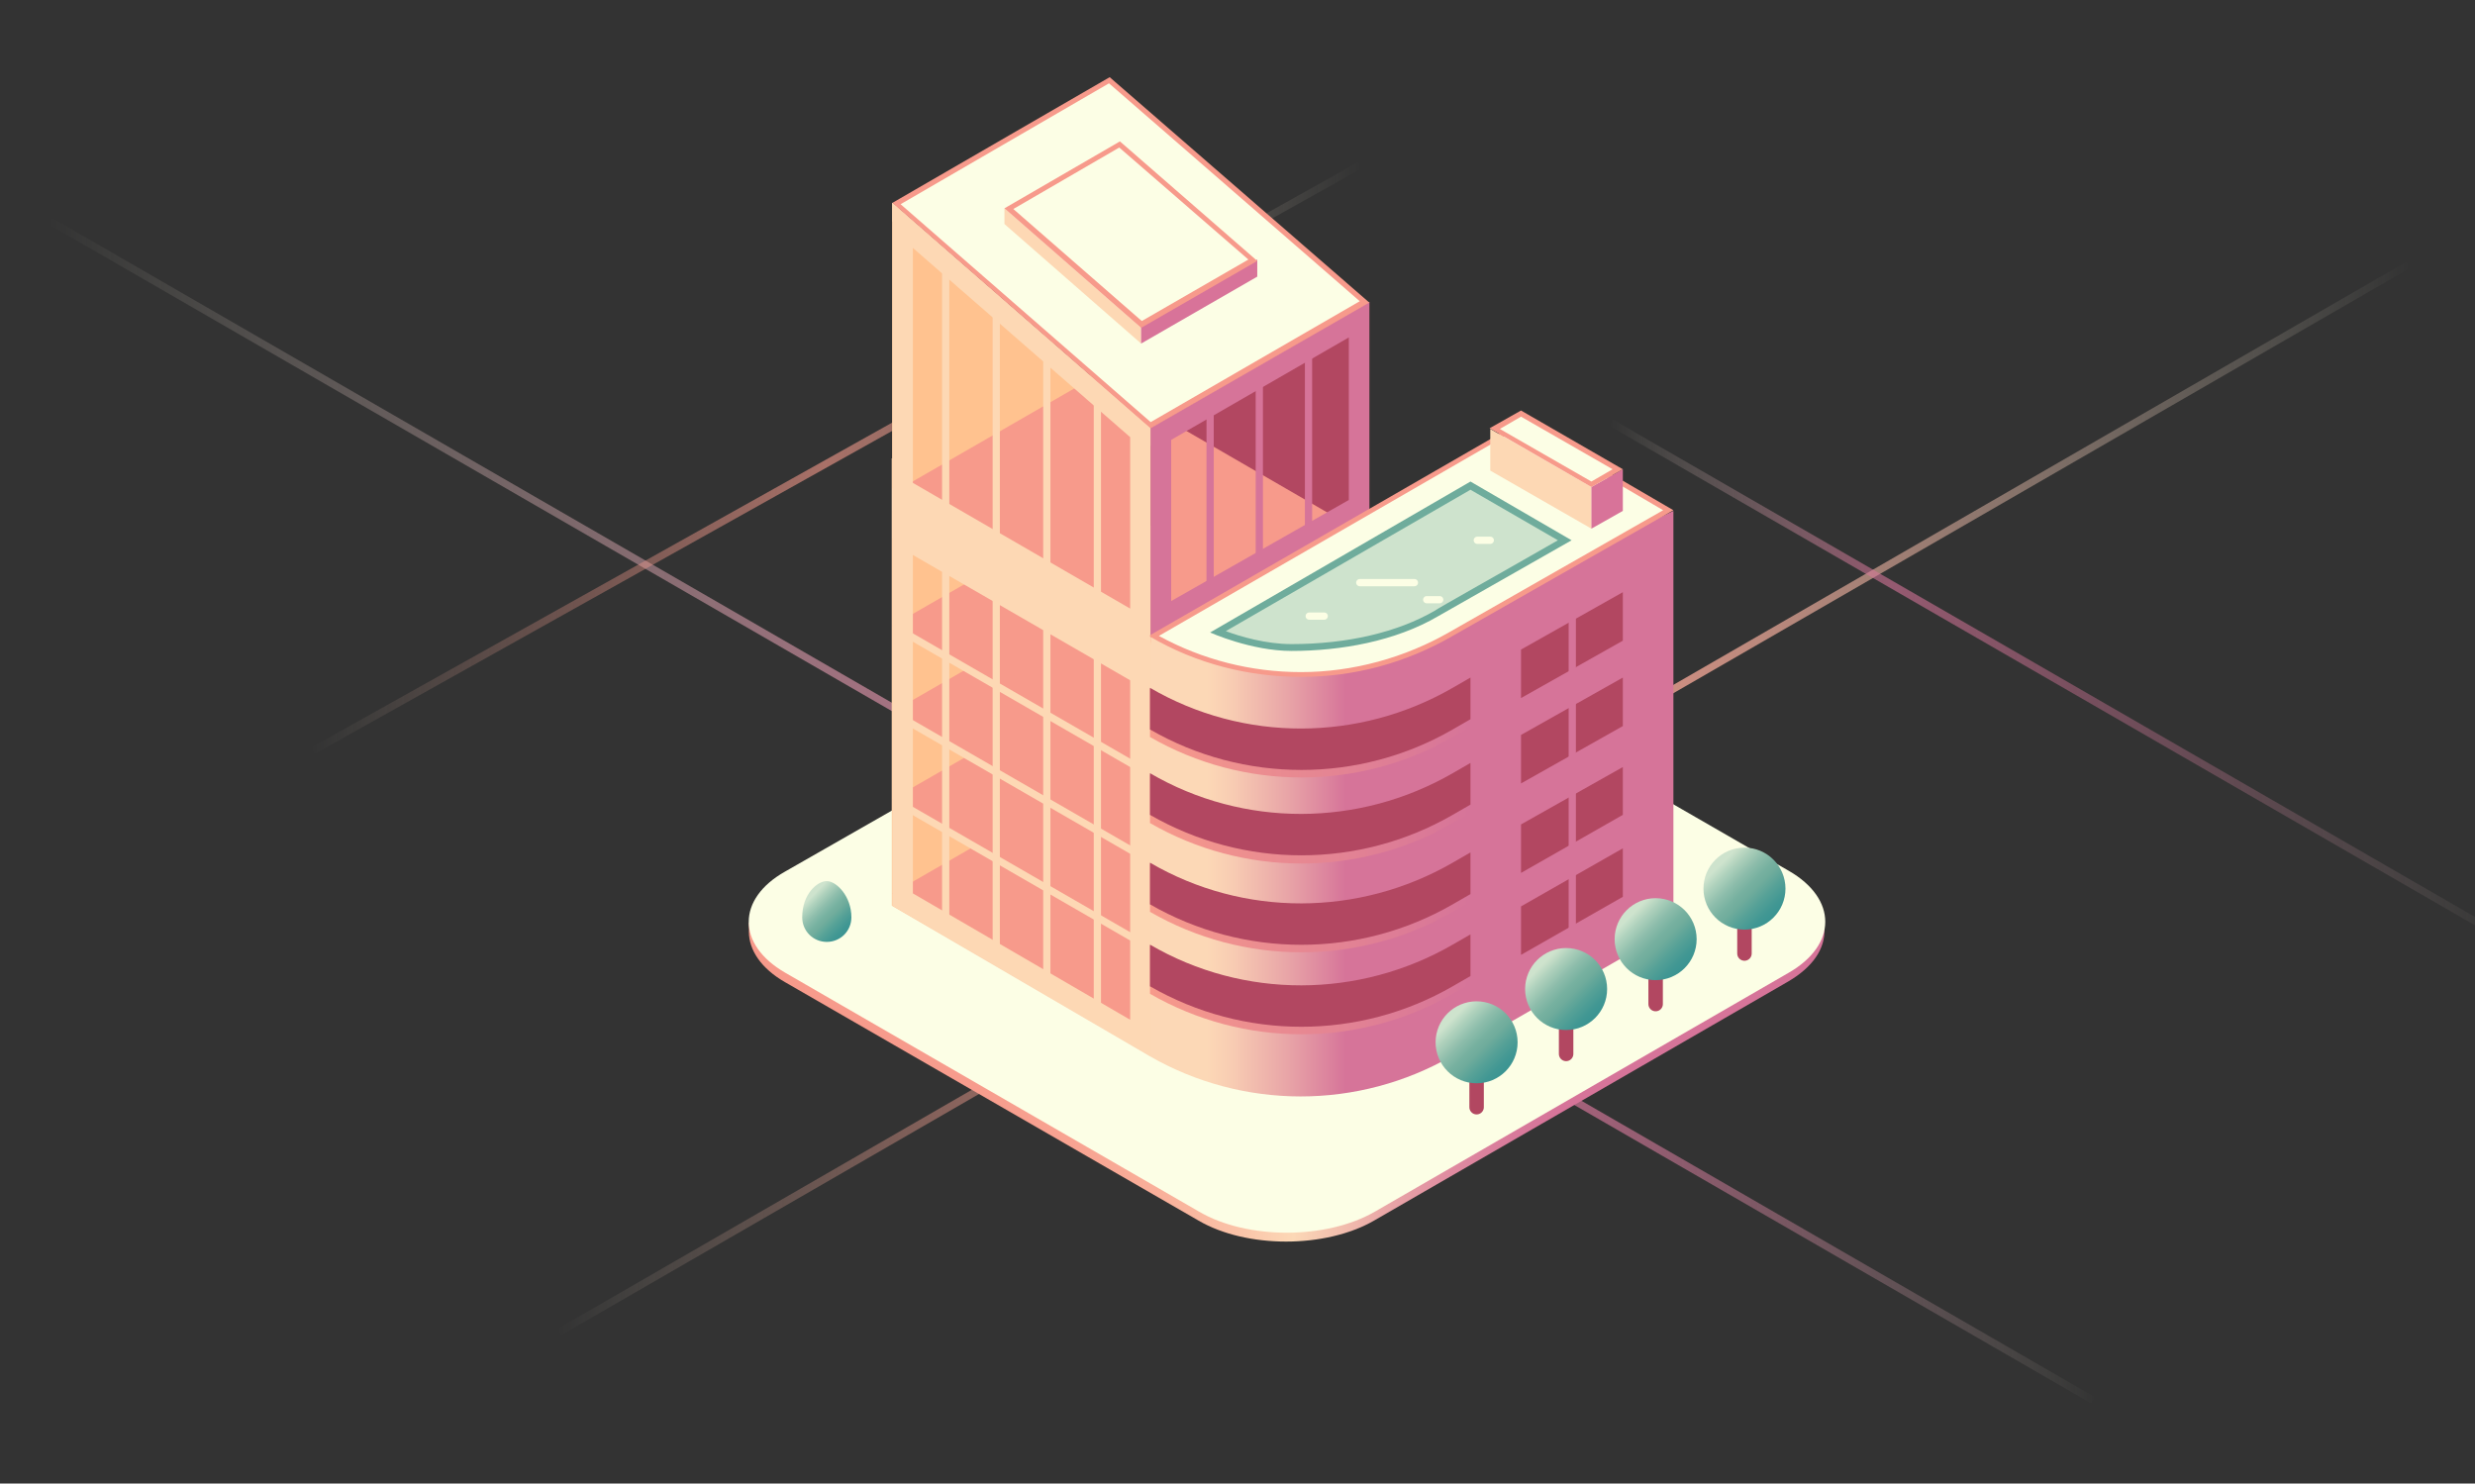 <svg width="342" height="205" viewBox="0 0 342 205" fill="none" xmlns="http://www.w3.org/2000/svg">
<rect x="0" y="0" width="342" height="205" fill="#333333" stroke="none"/>
<path d="M332.734 36.621L77.329 184.047" stroke="url(#paint0_linear)" stroke-miterlimit="10"/>
<path d="M6.987 30.58L289.207 193.485" stroke="url(#paint1_linear)" stroke-miterlimit="10"/>
<path d="M187.895 22.841L43.244 103.727" stroke="url(#paint2_linear)" stroke-miterlimit="10"/>
<path d="M222.641 58.423L347.463 130.437" stroke="url(#paint3_linear)" stroke-miterlimit="10"/>
<path d="M108.488 135.723C105.183 133.835 103.483 131.287 103.483 128.738C103.483 126.19 103.483 127.511 103.483 127.511L165.989 88.814C172.693 84.945 183.646 85.039 190.349 88.814L252.1 126.756C252.1 126.756 252.1 126.001 252.1 128.455C252.194 131.098 250.495 133.646 247.095 135.628L189.877 168.662C183.173 172.532 172.221 172.532 165.611 168.662L108.488 135.723Z" fill="url(#paint4_linear)"/>
<path d="M108.488 134.402C101.784 130.532 101.784 124.208 108.488 120.433L165.989 87.588C172.693 83.718 183.646 83.812 190.349 87.588L247.19 120.339C253.894 124.208 253.894 130.532 247.19 134.402L189.972 167.436C183.268 171.305 172.315 171.305 165.706 167.436L108.488 134.402Z" fill="#FCFEE5"/>
<path d="M231.234 70.599L202.719 84.19V84.001L123.218 63.331V125.152L158.814 145.916C171.749 153.373 187.706 153.373 200.642 145.916L202.719 144.689L231.234 128.267V70.599Z" fill="url(#paint5_linear)"/>
<path d="M155.886 86.077L133.792 73.43" stroke="url(#paint6_linear)" stroke-miterlimit="10" stroke-linecap="round"/>
<path d="M156.169 93.251L133.792 80.32" stroke="url(#paint7_linear)" stroke-miterlimit="10" stroke-linecap="round"/>
<path d="M156.358 100.33L133.792 87.305" stroke="url(#paint8_linear)" stroke-miterlimit="10" stroke-linecap="round"/>
<path d="M156.641 107.503L133.792 94.289" stroke="url(#paint9_linear)" stroke-miterlimit="10" stroke-linecap="round"/>
<path d="M156.925 114.676L133.792 101.273" stroke="url(#paint10_linear)" stroke-miterlimit="10" stroke-linecap="round"/>
<path d="M157.208 121.755L133.792 108.258" stroke="url(#paint11_linear)" stroke-miterlimit="10" stroke-linecap="round"/>
<path d="M154.942 127.418L133.792 115.242" stroke="url(#paint12_linear)" stroke-miterlimit="10" stroke-linecap="round"/>
<path d="M123.312 28.032L159.002 59.179V89.098L123.312 68.9V28.032Z" fill="#FDD8B4"/>
<path d="M123.312 28.032L159.002 59.179V89.098L123.312 67.484V28.032Z" fill="#FFC28F"/>
<path d="M123.312 70.599L157.303 88.909V144.689L123.312 125.152V70.599Z" fill="#FFC28F"/>
<path d="M189.216 41.717L159.002 59.178V88.059L189.216 70.787V41.717Z" fill="#B24761"/>
<path d="M161.835 58.329L159.475 59.556V87.777L186.29 72.487L161.835 58.329Z" fill="#F79A8B"/>
<path d="M167.217 55.875V82.208" stroke="#D67499" stroke-miterlimit="10"/>
<path d="M174.015 51.25V79.093" stroke="#D67499" stroke-miterlimit="10"/>
<path d="M180.813 46.72V74.468" stroke="#D67499" stroke-miterlimit="10"/>
<path d="M159.002 88.72L123.312 68.144L151.354 52.005L159.002 58.8V88.72Z" fill="#F79A8B"/>
<path d="M157.963 106.464L123.312 86.455L136.436 78.904L157.775 93.251L157.963 106.464Z" fill="#F79A8B"/>
<path d="M157.963 118.451L123.312 98.347L136.436 90.797L157.775 105.143L157.963 118.451Z" fill="#F79A8B"/>
<path d="M157.963 130.438L123.312 110.429L136.436 102.878L157.775 117.224L157.963 130.438Z" fill="#F79A8B"/>
<path d="M157.963 143.462L123.312 123.453L136.436 115.902L157.775 130.249L157.963 143.462Z" fill="#F79A8B"/>
<path d="M123.784 110.711L158.153 130.531" stroke="#FDD8B4" stroke-miterlimit="10"/>
<path d="M123.784 98.725L158.153 118.545" stroke="#FDD8B4" stroke-miterlimit="10"/>
<path d="M123.784 86.738L158.153 106.559" stroke="#FDD8B4" stroke-miterlimit="10"/>
<path d="M123.784 74.751L158.153 94.571" stroke="#FDD8B4" stroke-miterlimit="10"/>
<path d="M130.677 34.922V128.833" stroke="#FDD8B4" stroke-miterlimit="10"/>
<path d="M137.663 41.057V133.08" stroke="#FDD8B4" stroke-miterlimit="10"/>
<path d="M144.65 47.191V136.667" stroke="#FDD8B4" stroke-miterlimit="10"/>
<path d="M151.638 139.876V53.421" stroke="#FDD8B4" stroke-miterlimit="10"/>
<path d="M123.312 74.374L159.002 94.95V88.06L123.312 67.484V74.374Z" fill="#FDD8B4"/>
<path d="M123.312 30.581L159.002 61.633V59.179L123.312 28.032V30.581Z" fill="#FDD8B4"/>
<path d="M126.144 34.261L156.169 60.406V84.096L126.144 66.729V34.261ZM123.312 28.032V68.523L159.002 89.098V59.179L123.312 28.032Z" fill="#FDD8B4"/>
<path d="M126.144 75.318L156.169 91.74V140.914L126.144 123.453V75.318ZM123.312 70.599V125.152L159.002 145.916V90.041L123.312 70.599Z" fill="#FDD8B4"/>
<path d="M186.384 46.625V69.088L161.835 83.057V60.782L186.384 46.625ZM189.216 41.717L159.002 59.083V87.965L189.216 70.692V41.717Z" fill="#D67499"/>
<path d="M179.775 93.251C172.694 93.251 165.613 91.363 159.381 87.871L210.179 58.612L230.479 70.599L200.453 87.682C194.222 91.269 187.046 93.251 179.775 93.251Z" fill="#FCFEE5"/>
<path d="M210.178 58.989L229.817 70.504L200.358 87.304C194.127 90.891 186.951 92.873 179.775 92.873C172.882 92.873 166.179 91.174 160.136 87.871L210.178 58.989ZM210.178 58.234L158.908 87.776V87.965C165.329 91.74 172.599 93.534 179.775 93.534C187.045 93.534 194.221 91.646 200.736 87.871L231.234 70.504L210.178 58.234Z" fill="#F79A8B"/>
<path d="M178.548 89.475C174.393 89.475 170.145 88.059 168.351 87.304L203.286 67.106L216.316 74.657C212.917 76.545 198.565 84.756 198.565 84.756C193.277 87.776 186.196 89.475 178.548 89.475Z" fill="#CEE3CD"/>
<path d="M203.191 67.673L215.276 74.657C208.384 78.621 198.281 84.284 198.281 84.378C193.088 87.399 186.101 89.003 178.453 89.003C174.959 89.003 171.371 87.965 169.388 87.21L203.191 67.673ZM203.191 66.54L167.217 87.399C167.217 87.399 172.882 89.947 178.453 89.947C185.251 89.947 192.804 88.626 198.753 85.133L217.165 74.657L203.191 66.54Z" fill="#6FAC9C"/>
<path d="M180.908 85.134H182.986" stroke="#FCFEE5" stroke-miterlimit="10" stroke-linecap="round"/>
<path d="M187.895 80.509H195.448" stroke="#FCFEE5" stroke-miterlimit="10" stroke-linecap="round"/>
<path d="M197.147 82.868H198.942" stroke="#FCFEE5" stroke-miterlimit="10" stroke-linecap="round"/>
<path d="M204.135 74.657H205.93" stroke="#FCFEE5" stroke-miterlimit="10" stroke-linecap="round"/>
<path d="M205.929 65.03V59.273L219.903 67.295V73.052L205.929 65.03Z" fill="#FDD8B4"/>
<path d="M219.903 67.295L224.247 64.841V70.598L219.903 73.052V67.295Z" fill="#D87399"/>
<path d="M206.59 59.273L210.178 57.196L223.491 64.841L219.903 66.918L206.59 59.273Z" fill="#FCFEE5"/>
<path d="M210.177 57.574L222.829 64.842L219.902 66.54L207.25 59.273L210.177 57.574ZM210.177 56.725L205.834 59.179L219.902 67.296L224.246 64.842L210.177 56.725Z" fill="#F79A8B"/>
<path d="M210.178 96.459L224.246 88.531V81.83L210.178 89.758V96.459Z" fill="#B24761"/>
<path d="M203.191 93.722L200.736 95.137C187.801 102.594 171.844 102.688 158.908 95.137V101.839C171.844 109.295 187.801 109.295 200.736 101.839L203.191 100.423V93.722Z" fill="url(#paint13_linear)"/>
<path d="M203.191 93.628L200.736 95.044C187.801 102.5 171.844 102.594 158.908 95.044V100.801C171.844 108.257 187.801 108.257 200.736 100.801L203.191 99.385V93.628Z" fill="#B24761"/>
<path d="M210.178 108.257L224.246 100.329V93.628L210.178 101.556V108.257Z" fill="#B24761"/>
<path d="M203.191 105.614L200.736 107.03C187.801 114.486 171.844 114.581 158.908 107.03V113.731C171.844 121.187 187.801 121.187 200.736 113.731L203.191 112.315V105.614Z" fill="url(#paint14_linear)"/>
<path d="M203.191 105.426L200.736 106.842C187.801 114.298 171.844 114.392 158.908 106.842V112.599C171.844 120.055 187.801 120.055 200.736 112.599L203.191 111.183V105.426Z" fill="#B24761"/>
<path d="M210.178 120.622L224.246 112.599V105.992L210.178 113.92V120.622Z" fill="#B24761"/>
<path d="M203.191 117.884L200.736 119.3C187.801 126.756 171.844 126.85 158.908 119.3V126.001C171.844 133.457 187.801 133.457 200.736 126.001L203.191 124.585V117.884Z" fill="url(#paint15_linear)"/>
<path d="M203.191 117.79L200.736 119.206C187.801 126.662 171.844 126.756 158.908 119.206V124.963C171.844 132.419 187.801 132.419 200.736 124.963L203.191 123.547V117.79Z" fill="#B24761"/>
<path d="M210.178 131.947L224.246 123.925V117.224L210.178 125.246V131.947Z" fill="#B24761"/>
<path d="M203.191 129.21L200.736 130.626C187.801 138.082 171.844 138.176 158.908 130.626V137.327C171.844 144.783 187.801 144.783 200.736 137.327L203.191 135.911V129.21Z" fill="url(#paint16_linear)"/>
<path d="M203.191 129.116L200.736 130.532C187.801 137.988 171.844 138.083 158.908 130.532V136.289C171.844 143.746 187.801 143.746 200.736 136.289L203.191 134.874V129.116Z" fill="#B24761"/>
<path d="M217.259 82.868V131.664" stroke="#D67499" stroke-miterlimit="10"/>
<path d="M216.409 135.439V145.633" stroke="#B24761" stroke-width="2" stroke-miterlimit="10" stroke-linecap="round"/>
<path d="M216.409 142.33C219.538 142.33 222.074 139.794 222.074 136.667C222.074 133.539 219.538 131.004 216.409 131.004C213.281 131.004 210.744 133.539 210.744 136.667C210.744 139.794 213.281 142.33 216.409 142.33Z" fill="url(#paint17_linear)"/>
<path d="M204.04 142.801V152.994" stroke="#B24761" stroke-width="2" stroke-miterlimit="10" stroke-linecap="round"/>
<path d="M204.04 149.691C207.169 149.691 209.705 147.156 209.705 144.028C209.705 140.901 207.169 138.365 204.04 138.365C200.911 138.365 198.375 140.901 198.375 144.028C198.375 147.156 200.911 149.691 204.04 149.691Z" fill="url(#paint18_linear)"/>
<path d="M241.053 121.565V131.759" stroke="#B24761" stroke-width="2" stroke-miterlimit="10" stroke-linecap="round"/>
<path d="M241.053 128.456C244.182 128.456 246.718 125.92 246.718 122.793C246.718 119.665 244.182 117.13 241.053 117.13C237.924 117.13 235.388 119.665 235.388 122.793C235.388 125.92 237.924 128.456 241.053 128.456Z" fill="url(#paint19_linear)"/>
<path d="M228.778 128.549V138.742" stroke="#B24761" stroke-width="2" stroke-miterlimit="10" stroke-linecap="round"/>
<path d="M228.778 135.439C231.907 135.439 234.444 132.904 234.444 129.776C234.444 126.649 231.907 124.113 228.778 124.113C225.65 124.113 223.113 126.649 223.113 129.776C223.113 132.904 225.65 135.439 228.778 135.439Z" fill="url(#paint20_linear)"/>
<path d="M123.878 28.126L153.337 11.137L188.555 41.717L159.002 58.706L123.878 28.126Z" fill="#FCFEE5"/>
<path d="M153.242 11.514L187.894 41.623L159.002 58.328L124.445 28.22L153.242 11.514ZM153.337 10.665L123.312 28.032L159.002 59.178L189.216 41.811L153.337 10.665Z" fill="#F79A8B"/>
<path d="M157.681 47.475L138.797 30.958V28.787L157.681 45.304V47.475Z" fill="#FDD8B4"/>
<path d="M157.681 47.474V45.02L173.732 35.865V38.225L157.681 47.474Z" fill="#D87399"/>
<path d="M139.363 28.786L154.659 20.009L173.071 35.959L157.681 44.831L139.363 28.786Z" fill="#FCFEE5"/>
<path d="M154.659 20.387L172.505 35.865L157.775 44.36L140.024 28.881L154.659 20.387ZM154.754 19.537L138.797 28.787L157.681 45.304L173.732 36.054L154.754 19.537Z" fill="#F79A8B"/>
<path d="M117.647 126.756C117.647 128.644 116.136 130.154 114.248 130.154C112.359 130.154 110.849 128.644 110.849 126.756C110.849 123.547 112.926 121.754 114.248 121.754C115.57 121.754 117.647 123.83 117.647 126.756Z" fill="url(#paint21_linear)"/>
<defs>
<linearGradient id="paint0_linear" x1="77.071" y1="110.377" x2="332.955" y2="110.377" gradientUnits="userSpaceOnUse">
<stop stop-color="#FCFEE5" stop-opacity="0"/>
<stop offset="0.015" stop-color="#FBF0D9" stop-opacity="0.03"/>
<stop offset="0.049" stop-color="#FAD6C1" stop-opacity="0.1"/>
<stop offset="0.089" stop-color="#F9C0AD" stop-opacity="0.181"/>
<stop offset="0.136" stop-color="#F8AF9E" stop-opacity="0.275"/>
<stop offset="0.193" stop-color="#F7A393" stop-opacity="0.392"/>
<stop offset="0.273" stop-color="#F79C8D" stop-opacity="0.555"/>
<stop offset="0.492" stop-color="#F79A8B"/>
<stop offset="0.578" stop-color="#F7A393" stop-opacity="0.83"/>
<stop offset="0.72" stop-color="#F9BCA9" stop-opacity="0.552"/>
<stop offset="0.898" stop-color="#FBE4CE" stop-opacity="0.201"/>
<stop offset="1" stop-color="#FCFEE5" stop-opacity="0"/>
</linearGradient>
<linearGradient id="paint1_linear" x1="6.706" y1="112.042" x2="289.433" y2="112.042" gradientUnits="userSpaceOnUse">
<stop stop-color="#FCFEE5" stop-opacity="0"/>
<stop offset="0.085" stop-color="#F5E4D7" stop-opacity="0.136"/>
<stop offset="0.261" stop-color="#E8B4BC" stop-opacity="0.417"/>
<stop offset="0.417" stop-color="#DE91A9" stop-opacity="0.665"/>
<stop offset="0.543" stop-color="#D87C9D" stop-opacity="0.868"/>
<stop offset="0.626" stop-color="#D67499"/>
<stop offset="0.74" stop-color="#D7769A" stop-opacity="0.697"/>
<stop offset="0.801" stop-color="#D97E9F" stop-opacity="0.532"/>
<stop offset="0.85" stop-color="#DD8CA6" stop-opacity="0.401"/>
<stop offset="0.892" stop-color="#E29FB1" stop-opacity="0.288"/>
<stop offset="0.931" stop-color="#E9B8BF" stop-opacity="0.186"/>
<stop offset="0.965" stop-color="#F1D7CF" stop-opacity="0.093"/>
<stop offset="0.998" stop-color="#FBFBE3" stop-opacity="0.01"/>
<stop offset="1" stop-color="#FCFEE5" stop-opacity="0"/>
</linearGradient>
<linearGradient id="paint2_linear" x1="188.133" y1="63.276" x2="43.009" y2="63.276" gradientUnits="userSpaceOnUse">
<stop stop-color="#FCFEE5" stop-opacity="0"/>
<stop offset="0.102" stop-color="#FBE4CE" stop-opacity="0.12"/>
<stop offset="0.28" stop-color="#F9BCA9" stop-opacity="0.331"/>
<stop offset="0.422" stop-color="#F7A393" stop-opacity="0.498"/>
<stop offset="0.508" stop-color="#F79A8B" stop-opacity="0.6"/>
<stop offset="0.727" stop-color="#F79C8D" stop-opacity="0.333"/>
<stop offset="0.807" stop-color="#F7A393" stop-opacity="0.235"/>
<stop offset="0.865" stop-color="#F8AF9E" stop-opacity="0.165"/>
<stop offset="0.911" stop-color="#F9C0AD" stop-opacity="0.109"/>
<stop offset="0.951" stop-color="#FAD6C1" stop-opacity="0.06"/>
<stop offset="0.985" stop-color="#FBF0D9" stop-opacity="0.018"/>
<stop offset="1" stop-color="#FCFEE5" stop-opacity="0"/>
</linearGradient>
<linearGradient id="paint3_linear" x1="222.428" y1="94.461" x2="347.695" y2="94.461" gradientUnits="userSpaceOnUse">
<stop stop-color="#FCFEE5" stop-opacity="0"/>
<stop offset="0.043" stop-color="#F5E4D7" stop-opacity="0.082"/>
<stop offset="0.13" stop-color="#E8B4BC" stop-opacity="0.25"/>
<stop offset="0.207" stop-color="#DE91A9" stop-opacity="0.399"/>
<stop offset="0.271" stop-color="#D87C9D" stop-opacity="0.521"/>
<stop offset="0.312" stop-color="#D67499" stop-opacity="0.6"/>
<stop offset="0.52" stop-color="#D7769A" stop-opacity="0.418"/>
<stop offset="0.633" stop-color="#D97E9F" stop-opacity="0.32"/>
<stop offset="0.724" stop-color="#DD8CA6" stop-opacity="0.241"/>
<stop offset="0.802" stop-color="#E29FB1" stop-opacity="0.173"/>
<stop offset="0.872" stop-color="#E9B8BF" stop-opacity="0.112"/>
<stop offset="0.936" stop-color="#F1D7CF" stop-opacity="0.056"/>
<stop offset="0.995" stop-color="#FBFBE3" stop-opacity="0.01"/>
<stop offset="1" stop-color="#FCFEE5" stop-opacity="0"/>
</linearGradient>
<linearGradient id="paint4_linear" x1="103.523" y1="128.818" x2="252.194" y2="128.818" gradientUnits="userSpaceOnUse">
<stop stop-color="#F79A8B"/>
<stop offset="0.208" stop-color="#F79C8D"/>
<stop offset="0.309" stop-color="#F8A492"/>
<stop offset="0.388" stop-color="#F9B19B"/>
<stop offset="0.454" stop-color="#FAC3A8"/>
<stop offset="0.506" stop-color="#FCD8B6"/>
<stop offset="0.525" stop-color="#F7CCB2"/>
<stop offset="0.593" stop-color="#E9A6A7"/>
<stop offset="0.655" stop-color="#DF8AA0"/>
<stop offset="0.71" stop-color="#D87A9B"/>
<stop offset="0.752" stop-color="#D67499"/>
</linearGradient>
<linearGradient id="paint5_linear" x1="123.304" y1="107.372" x2="231.246" y2="107.372" gradientUnits="userSpaceOnUse">
<stop offset="0.403" stop-color="#FCD8B6"/>
<stop offset="0.439" stop-color="#F7CAB2"/>
<stop offset="0.507" stop-color="#E8A4A7"/>
<stop offset="0.581" stop-color="#D67499"/>
</linearGradient>
<linearGradient id="paint6_linear" x1="133.326" y1="79.753" x2="156.327" y2="79.753" gradientUnits="userSpaceOnUse">
<stop stop-color="#F79A8B"/>
<stop offset="0.625" stop-color="#F79A8B"/>
<stop offset="0.842" stop-color="#B24761"/>
</linearGradient>
<linearGradient id="paint7_linear" x1="133.326" y1="86.804" x2="156.597" y2="86.804" gradientUnits="userSpaceOnUse">
<stop stop-color="#F79A8B"/>
<stop offset="0.625" stop-color="#F79A8B"/>
<stop offset="0.842" stop-color="#B24761"/>
</linearGradient>
<linearGradient id="paint8_linear" x1="133.326" y1="93.854" x2="156.867" y2="93.854" gradientUnits="userSpaceOnUse">
<stop stop-color="#F79A8B"/>
<stop offset="0.625" stop-color="#F79A8B"/>
<stop offset="0.842" stop-color="#B24761"/>
</linearGradient>
<linearGradient id="paint9_linear" x1="133.326" y1="100.904" x2="157.137" y2="100.904" gradientUnits="userSpaceOnUse">
<stop stop-color="#F79A8B"/>
<stop offset="0.625" stop-color="#F79A8B"/>
<stop offset="0.842" stop-color="#B24761"/>
</linearGradient>
<linearGradient id="paint10_linear" x1="133.326" y1="107.954" x2="157.408" y2="107.954" gradientUnits="userSpaceOnUse">
<stop stop-color="#F79A8B"/>
<stop offset="0.625" stop-color="#F79A8B"/>
<stop offset="0.842" stop-color="#B24761"/>
</linearGradient>
<linearGradient id="paint11_linear" x1="133.326" y1="115.004" x2="157.678" y2="115.004" gradientUnits="userSpaceOnUse">
<stop stop-color="#F79A8B"/>
<stop offset="0.625" stop-color="#F79A8B"/>
<stop offset="0.842" stop-color="#B24761"/>
</linearGradient>
<linearGradient id="paint12_linear" x1="133.326" y1="121.334" x2="155.454" y2="121.334" gradientUnits="userSpaceOnUse">
<stop stop-color="#F79A8B"/>
<stop offset="0.625" stop-color="#F79A8B"/>
<stop offset="0.842" stop-color="#B24761"/>
</linearGradient>
<linearGradient id="paint13_linear" x1="158.891" y1="100.647" x2="203.201" y2="100.647" gradientUnits="userSpaceOnUse">
<stop stop-color="#F79A8B"/>
<stop offset="1" stop-color="#D67499"/>
</linearGradient>
<linearGradient id="paint14_linear" x1="158.891" y1="112.454" x2="203.201" y2="112.454" gradientUnits="userSpaceOnUse">
<stop stop-color="#F79A8B"/>
<stop offset="1" stop-color="#D67499"/>
</linearGradient>
<linearGradient id="paint15_linear" x1="158.891" y1="124.799" x2="203.201" y2="124.799" gradientUnits="userSpaceOnUse">
<stop stop-color="#F79A8B"/>
<stop offset="1" stop-color="#D67499"/>
</linearGradient>
<linearGradient id="paint16_linear" x1="158.891" y1="136.088" x2="203.201" y2="136.088" gradientUnits="userSpaceOnUse">
<stop stop-color="#F79A8B"/>
<stop offset="1" stop-color="#D67499"/>
</linearGradient>
<linearGradient id="paint17_linear" x1="212.385" y1="132.609" x2="220.448" y2="140.674" gradientUnits="userSpaceOnUse">
<stop offset="0.089" stop-color="#CEE3CD"/>
<stop offset="0.209" stop-color="#B0D2BD"/>
<stop offset="0.375" stop-color="#8DBDAB"/>
<stop offset="0.51" stop-color="#77B1A0"/>
<stop offset="0.598" stop-color="#6FAC9C"/>
<stop offset="0.743" stop-color="#56A197"/>
<stop offset="0.897" stop-color="#419793"/>
<stop offset="1" stop-color="#3A9492"/>
</linearGradient>
<linearGradient id="paint18_linear" x1="200.053" y1="139.968" x2="208.116" y2="148.034" gradientUnits="userSpaceOnUse">
<stop offset="0.089" stop-color="#CEE3CD"/>
<stop offset="0.209" stop-color="#B0D2BD"/>
<stop offset="0.375" stop-color="#8DBDAB"/>
<stop offset="0.51" stop-color="#77B1A0"/>
<stop offset="0.598" stop-color="#6FAC9C"/>
<stop offset="0.743" stop-color="#56A197"/>
<stop offset="0.897" stop-color="#419793"/>
<stop offset="1" stop-color="#3A9492"/>
</linearGradient>
<linearGradient id="paint19_linear" x1="237.049" y1="118.723" x2="245.112" y2="126.789" gradientUnits="userSpaceOnUse">
<stop offset="0.089" stop-color="#CEE3CD"/>
<stop offset="0.209" stop-color="#B0D2BD"/>
<stop offset="0.375" stop-color="#8DBDAB"/>
<stop offset="0.51" stop-color="#77B1A0"/>
<stop offset="0.598" stop-color="#6FAC9C"/>
<stop offset="0.743" stop-color="#56A197"/>
<stop offset="0.897" stop-color="#419793"/>
<stop offset="1" stop-color="#3A9492"/>
</linearGradient>
<linearGradient id="paint20_linear" x1="224.717" y1="125.729" x2="232.78" y2="133.795" gradientUnits="userSpaceOnUse">
<stop offset="0.089" stop-color="#CEE3CD"/>
<stop offset="0.209" stop-color="#B0D2BD"/>
<stop offset="0.375" stop-color="#8DBDAB"/>
<stop offset="0.51" stop-color="#77B1A0"/>
<stop offset="0.598" stop-color="#6FAC9C"/>
<stop offset="0.743" stop-color="#56A197"/>
<stop offset="0.897" stop-color="#419793"/>
<stop offset="1" stop-color="#3A9492"/>
</linearGradient>
<linearGradient id="paint21_linear" x1="111.502" y1="123.557" x2="116.897" y2="128.954" gradientUnits="userSpaceOnUse">
<stop offset="0.089" stop-color="#CEE3CD"/>
<stop offset="0.209" stop-color="#B0D2BD"/>
<stop offset="0.375" stop-color="#8DBDAB"/>
<stop offset="0.51" stop-color="#77B1A0"/>
<stop offset="0.598" stop-color="#6FAC9C"/>
<stop offset="0.743" stop-color="#56A197"/>
<stop offset="0.897" stop-color="#419793"/>
<stop offset="1" stop-color="#3A9492"/>
</linearGradient>
</defs>
</svg>
